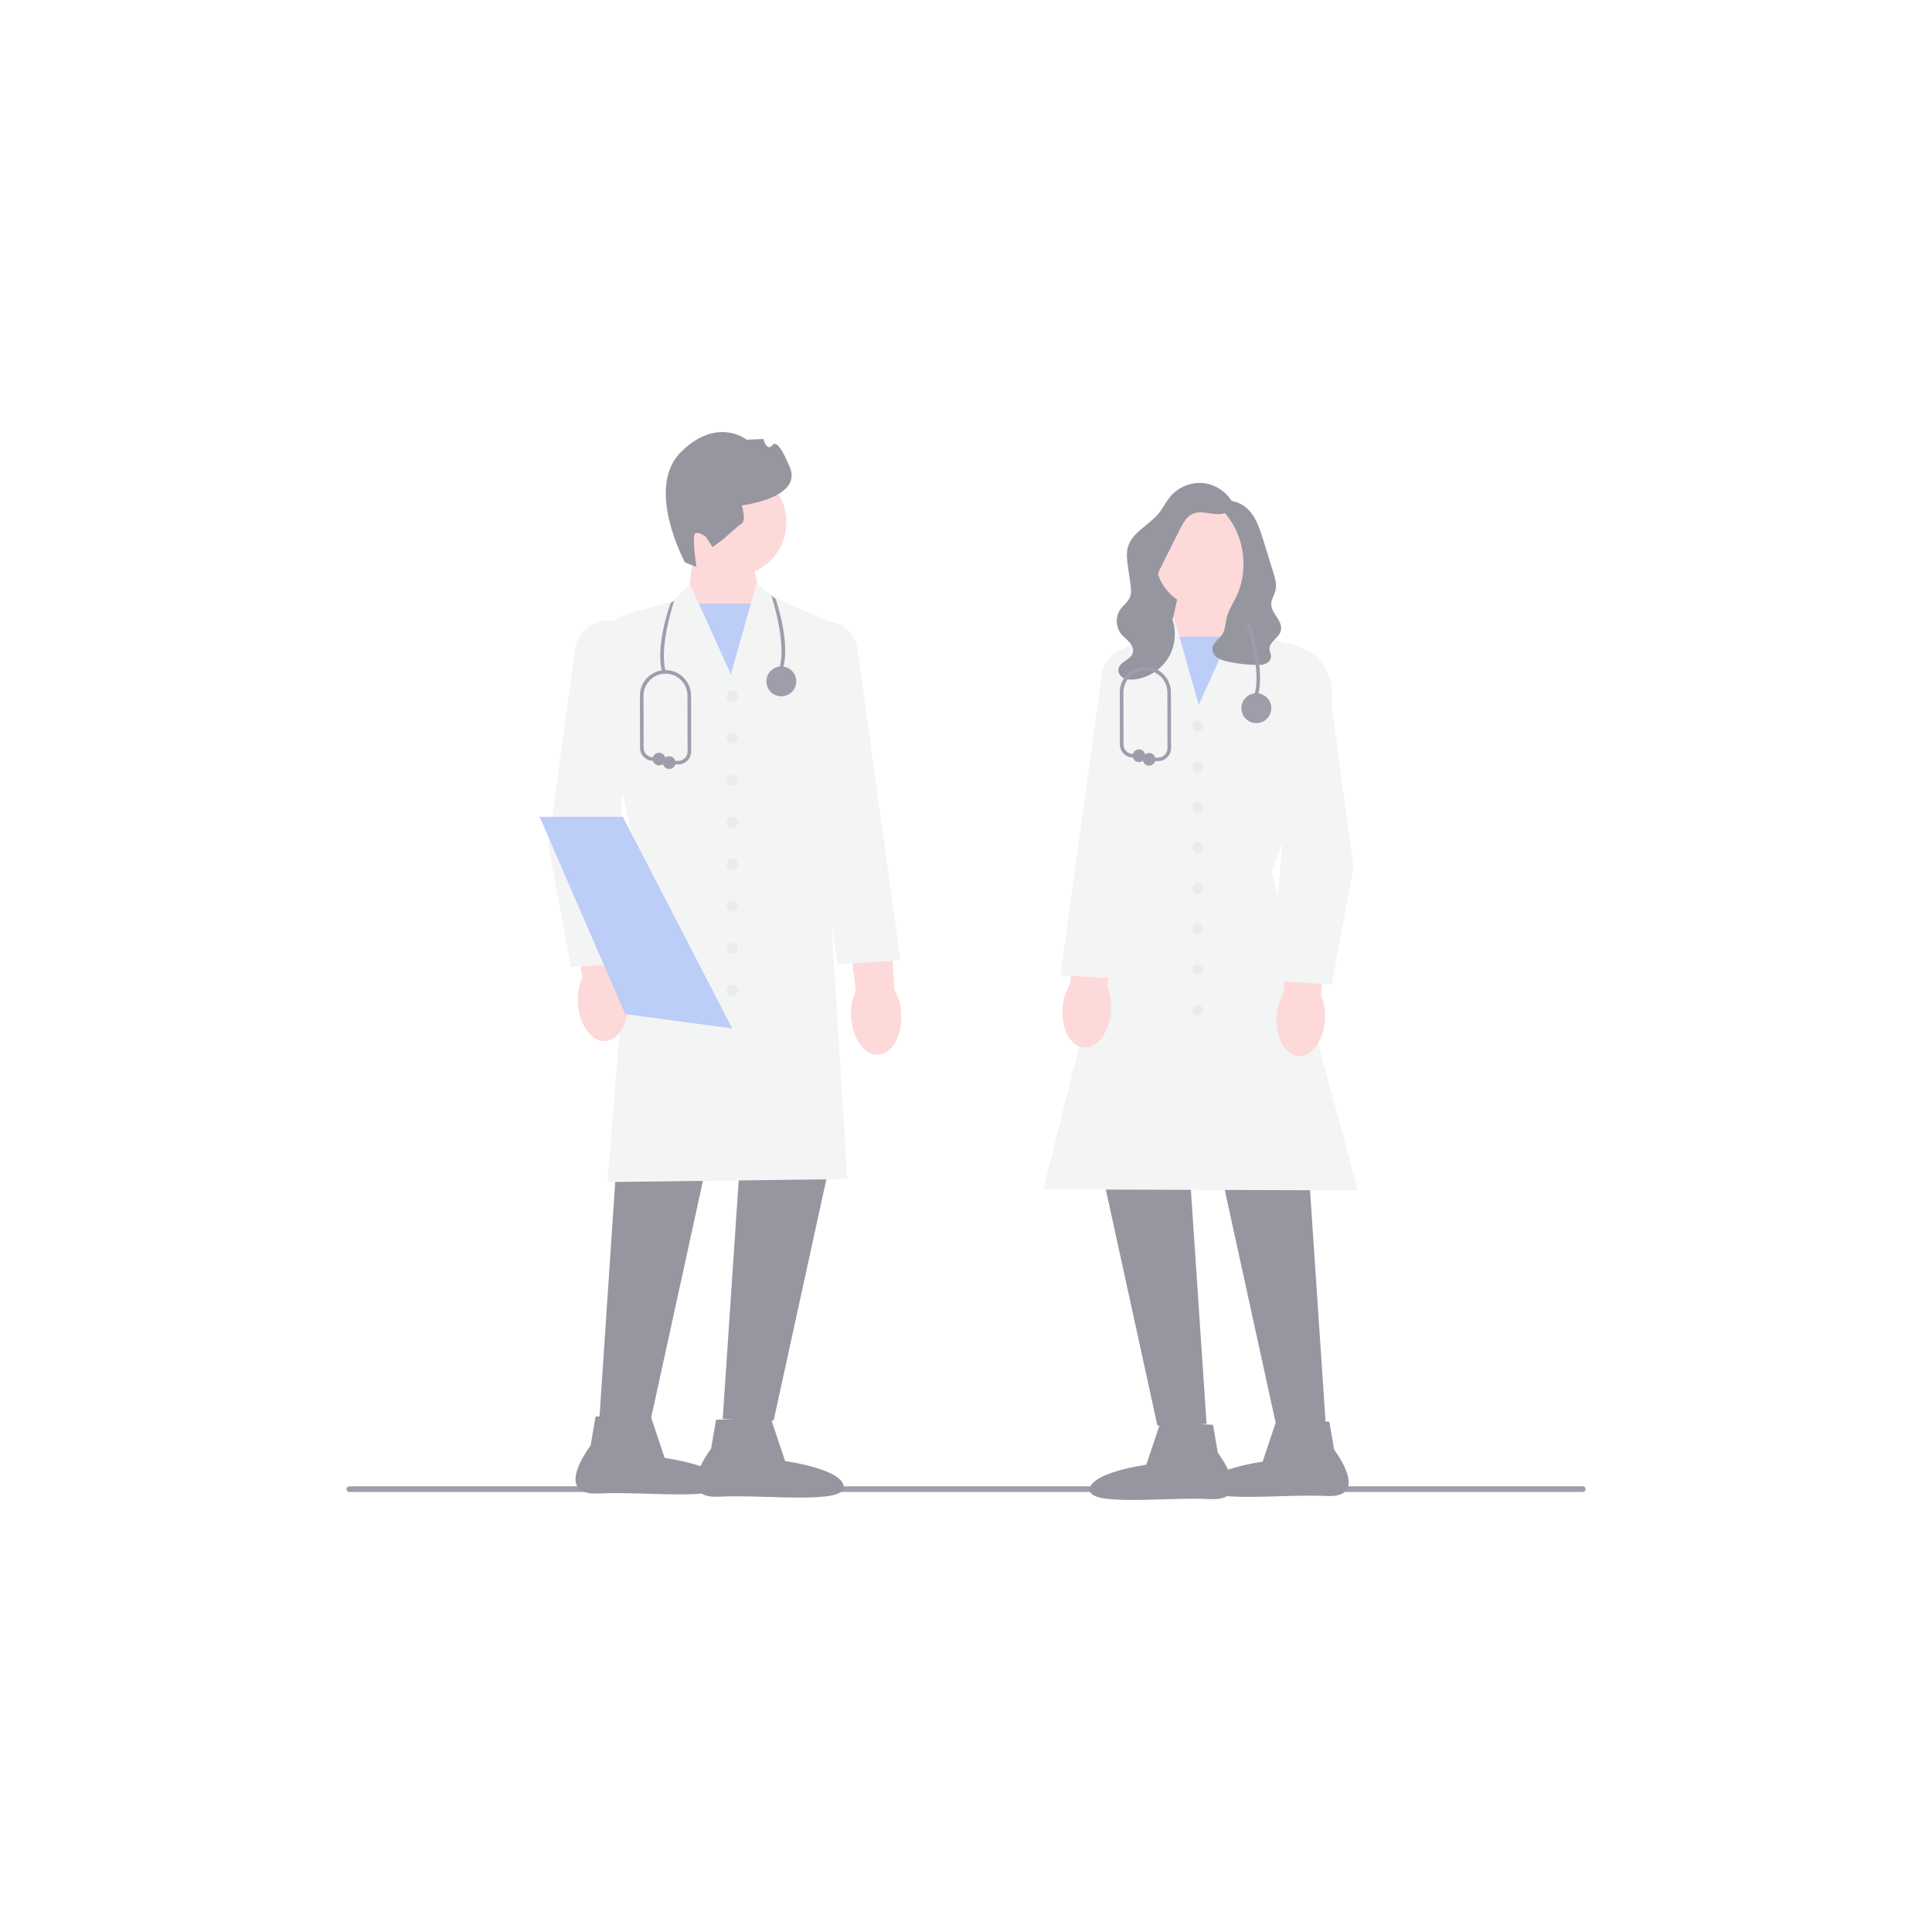 <?xml version="1.0" encoding="UTF-8" standalone="no" ?>
<!DOCTYPE svg PUBLIC "-//W3C//DTD SVG 1.1//EN" "http://www.w3.org/Graphics/SVG/1.1/DTD/svg11.dtd">
<svg xmlns="http://www.w3.org/2000/svg" xmlns:xlink="http://www.w3.org/1999/xlink" version="1.1" width="1080" height="1080" viewBox="0 0 1080 1080" xml:space="preserve">
<desc>Created with Fabric.js 5.2.4</desc>
<defs>
</defs>
<g transform="matrix(1 0 0 1 540 540)" id="bbf4e4f4-23bf-4fbf-afa5-635f462f8138"  >
<rect style="stroke: none; stroke-width: 1; stroke-dasharray: none; stroke-linecap: butt; stroke-dashoffset: 0; stroke-linejoin: miter; stroke-miterlimit: 4; fill: rgb(255,255,255); fill-rule: nonzero; opacity: 1; visibility: hidden;" vector-effect="non-scaling-stroke"  x="-540" y="-540" rx="0" ry="0" width="1080" height="1080" />
</g>
<g transform="matrix(1 0 0 1 540 540)" id="f2b20c9d-ec66-4f83-a793-771e947740ca"  >
</g>
<g transform="matrix(1 0 0 1 540 540)"  >
<g style="opacity: 0.5;" vector-effect="non-scaling-stroke"   >
		<g transform="matrix(1 0 0 1 0 292.43)"  >
<path style="stroke: none; stroke-width: 1; stroke-dasharray: none; stroke-linecap: butt; stroke-dashoffset: 0; stroke-linejoin: miter; stroke-miterlimit: 4; fill: rgb(63,60,87); fill-rule: nonzero; opacity: 1;" vector-effect="non-scaling-stroke"  transform=" translate(-346.34, -590.9)" d="M 0 590.905 C 0 591.776 0.7 592.476 1.571 592.476 L 691.109 592.476 C 691.981 592.476 692.68 591.776 692.68 590.905 C 692.68 590.033 691.981 589.334 691.109 589.334 L 1.571 589.334 C 0.7 589.334 0 590.033 0 590.905 Z" stroke-linecap="round" />
</g>
		<g transform="matrix(1 0 0 1 -134.69 -194.11)"  >
<polygon style="stroke: none; stroke-width: 1; stroke-dasharray: none; stroke-linecap: butt; stroke-dashoffset: 0; stroke-linejoin: miter; stroke-miterlimit: 4; fill: rgb(253,180,180); fill-rule: nonzero; opacity: 1;" vector-effect="non-scaling-stroke"  points="13.32,-40.92 20.82,-6.7 4.87,40.92 -20.82,-10.25 -17.26,-39.94 13.32,-40.92 " />
</g>
		<g transform="matrix(1 0 0 1 -134.66 -175.79)"  >
<rect style="stroke: none; stroke-width: 1; stroke-dasharray: none; stroke-linecap: butt; stroke-dashoffset: 0; stroke-linejoin: miter; stroke-miterlimit: 4; fill: rgb(121,156,240); fill-rule: nonzero; opacity: 1;" vector-effect="non-scaling-stroke"  x="-22.184" y="-26.804" rx="0" ry="0" width="44.368" height="53.608" />
</g>
		<g transform="matrix(1 0 0 1 -130.72 -248.1)"  >
<circle style="stroke: none; stroke-width: 1; stroke-dasharray: none; stroke-linecap: butt; stroke-dashoffset: 0; stroke-linejoin: miter; stroke-miterlimit: 4; fill: rgb(253,180,180); fill-rule: nonzero; opacity: 1;" vector-effect="non-scaling-stroke"  cx="0" cy="0" r="30.3" />
</g>
		<g transform="matrix(1 0 0 1 -132.64 -260.78)"  >
<path style="stroke: none; stroke-width: 1; stroke-dasharray: none; stroke-linecap: butt; stroke-dashoffset: 0; stroke-linejoin: miter; stroke-miterlimit: 4; fill: rgb(46,46,65); fill-rule: nonzero; opacity: 1;" vector-effect="non-scaling-stroke"  transform=" translate(-213.7, -37.7)" d="M 189.248 72.908 C 189.248 72.908 166.662 31.195 187.026 11.122 C 207.39 -8.951 223.737 4.276 223.737 4.276 L 233.072 3.899 C 233.072 3.899 235.018 11.245 238.158 7.268 C 241.297 3.291 246.97 17.775 246.97 17.775 C 257.499 36.737 220.999 40.984 220.999 40.984 C 220.999 40.984 223.635 49.38 220.956 51.139 C 218.277 52.897 211.119 59.511 211.119 59.511 L 204.712 64.35 L 200.905 58.549 C 200.905 58.549 196.928 55.41 194.919 56.728 C 192.91 58.047 195.673 75.398 195.673 75.398 L 189.248 72.908 L 189.248 72.908 C 189.248 72.908 189.248 72.908 189.248 72.908 Z" stroke-linecap="round" />
</g>
		<g transform="matrix(1 0 0 1 -171.96 168.19)"  >
<polygon style="stroke: none; stroke-width: 1; stroke-dasharray: none; stroke-linecap: butt; stroke-dashoffset: 0; stroke-linejoin: miter; stroke-miterlimit: 4; fill: rgb(46,46,65); fill-rule: nonzero; opacity: 1;" vector-effect="non-scaling-stroke"  points="-21.48,-86.88 -33.06,85.92 -4.59,86.88 33.06,-85.44 -21.48,-86.88 " />
</g>
		<g transform="matrix(1 0 0 1 -102.94 167.22)"  >
<polygon style="stroke: none; stroke-width: 1; stroke-dasharray: none; stroke-linecap: butt; stroke-dashoffset: 0; stroke-linejoin: miter; stroke-miterlimit: 4; fill: rgb(46,46,65); fill-rule: nonzero; opacity: 1;" vector-effect="non-scaling-stroke"  points="-21.48,-86.88 -33.06,85.92 -4.59,86.88 33.06,-85.44 -21.48,-86.88 " />
</g>
		<g transform="matrix(1 0 0 1 -137.58 -46.43)"  >
<path style="stroke: none; stroke-width: 1; stroke-dasharray: none; stroke-linecap: butt; stroke-dashoffset: 0; stroke-linejoin: miter; stroke-miterlimit: 4; fill: rgb(232,233,234); fill-rule: nonzero; opacity: 1;" vector-effect="non-scaling-stroke"  transform=" translate(-208.76, -252.05)" d="M 145.922 419.26 L 161.083 231.052 L 137.834 133.048 C 135.829 118.48 145.008 104.695 159.175 100.937 L 181.925 94.901 L 191.995 84.831 L 214.898 135.409 L 229.202 84.87 L 240.358 92.983 L 273.444 107.58 L 273.429 107.922 L 268.122 226.31 L 279.969 417.584 L 279.443 417.591 L 145.922 419.26 L 145.922 419.26 Z" stroke-linecap="round" />
</g>
		<g transform="matrix(1 0 0 1 -109.64 274.65)"  >
<path style="stroke: none; stroke-width: 1; stroke-dasharray: none; stroke-linecap: butt; stroke-dashoffset: 0; stroke-linejoin: miter; stroke-miterlimit: 4; fill: rgb(46,46,65); fill-rule: nonzero; opacity: 1;" vector-effect="non-scaling-stroke"  transform=" translate(-236.7, -573.12)" d="M 236.989 550.619 L 245.235 575.236 C 245.235 575.236 277.496 579.622 277.998 589.61 C 278.5 599.597 234.154 593.816 208.186 595.121 C 182.219 596.426 203.835 568.306 203.835 568.306 L 206.602 552.146 L 236.989 550.619 L 236.989 550.619 L 236.989 550.619 Z" stroke-linecap="round" />
</g>
		<g transform="matrix(1 0 0 1 -176.98 272.87)"  >
<path style="stroke: none; stroke-width: 1; stroke-dasharray: none; stroke-linecap: butt; stroke-dashoffset: 0; stroke-linejoin: miter; stroke-miterlimit: 4; fill: rgb(46,46,65); fill-rule: nonzero; opacity: 1;" vector-effect="non-scaling-stroke"  transform=" translate(-169.36, -571.35)" d="M 169.646 548.847 L 177.893 573.464 C 177.893 573.464 210.153 577.85 210.655 587.838 C 211.157 597.825 166.811 592.044 140.844 593.349 C 114.877 594.654 136.492 566.533 136.492 566.533 L 139.26 550.374 L 169.646 548.847 L 169.646 548.847 Z" stroke-linecap="round" />
</g>
		<g transform="matrix(1 0 0 1 -204.78 -2.02)" id="uuid-2a99fb06-c611-4846-a9cf-67468c4aeefc-395"  >
<path style="stroke: none; stroke-width: 1; stroke-dasharray: none; stroke-linecap: butt; stroke-dashoffset: 0; stroke-linejoin: miter; stroke-miterlimit: 4; fill: rgb(253,180,180); fill-rule: nonzero; opacity: 1;" vector-effect="non-scaling-stroke"  transform=" translate(-141.56, -296.45)" d="M 129.415 319.305 C 129.065 314.451 129.883 309.584 131.8 305.112 L 125.646 254.626 L 149.754 252.4 L 153.401 303.852 C 155.824 308.07 157.201 312.807 157.418 317.667 C 158.127 329.824 152.433 340.04 144.699 340.491 C 136.965 340.943 130.122 331.457 129.415 319.305 L 129.415 319.305 L 129.415 319.305 L 129.415 319.305 Z" stroke-linecap="round" />
</g>
		<g transform="matrix(1 0 0 1 -51.73 5.58)" id="uuid-a83e19fb-8297-4073-aac4-48fd1880d45d-396"  >
<path style="stroke: none; stroke-width: 1; stroke-dasharray: none; stroke-linecap: butt; stroke-dashoffset: 0; stroke-linejoin: miter; stroke-miterlimit: 4; fill: rgb(253,180,180); fill-rule: nonzero; opacity: 1;" vector-effect="non-scaling-stroke"  transform=" translate(-294.61, -304.06)" d="M 282.111 326.715 C 281.814 321.858 282.685 317.001 284.651 312.549 L 279.047 261.999 L 303.178 260.036 L 306.264 311.525 C 308.64 315.769 309.966 320.521 310.13 325.383 C 310.706 337.547 304.901 347.7 297.163 348.067 C 289.425 348.434 282.685 338.875 282.11 326.715 L 282.111 326.715 L 282.11 326.715 L 282.11 326.715 Z" stroke-linecap="round" />
</g>
		<g transform="matrix(1 0 0 1 -207.47 -96.3)"  >
<path style="stroke: none; stroke-width: 1; stroke-dasharray: none; stroke-linecap: butt; stroke-dashoffset: 0; stroke-linejoin: miter; stroke-miterlimit: 4; fill: rgb(232,233,234); fill-rule: nonzero; opacity: 1;" vector-effect="non-scaling-stroke"  transform=" translate(-138.87, -202.18)" d="M 125.547 299.058 L 125.465 298.623 L 112.901 231.208 L 127.747 121.431 C 129.072 111.63 137.823 104.57 147.692 105.359 C 152.846 105.772 157.47 108.216 160.713 112.243 C 163.957 116.27 165.36 121.309 164.665 126.432 L 153.491 208.764 L 160.526 296.825 C 160.526 296.825 125.547 299.058 125.547 299.058 Z" stroke-linecap="round" />
</g>
		<g transform="matrix(1 0 0 1 -67.1 -96.98)"  >
<path style="stroke: none; stroke-width: 1; stroke-dasharray: none; stroke-linecap: butt; stroke-dashoffset: 0; stroke-linejoin: miter; stroke-miterlimit: 4; fill: rgb(232,233,234); fill-rule: nonzero; opacity: 1;" vector-effect="non-scaling-stroke"  transform=" translate(-279.24, -201.49)" d="M 274.665 297.476 L 249.403 128.855 C 248.09 123.911 248.859 118.736 251.579 114.339 C 254.298 109.942 258.585 106.944 263.648 105.897 C 273.335 103.894 282.9 109.815 285.429 119.376 L 309.697 295.358 L 274.665 297.476 L 274.665 297.476 Z" stroke-linecap="round" />
</g>
		<g transform="matrix(1 0 0 1 -130.7 -150.75)"  >
<circle style="stroke: none; stroke-width: 1; stroke-dasharray: none; stroke-linecap: butt; stroke-dashoffset: 0; stroke-linejoin: miter; stroke-miterlimit: 4; fill: rgb(214,215,216); fill-rule: nonzero; opacity: 1;" vector-effect="non-scaling-stroke"  cx="0" cy="0" r="3.101" />
</g>
		<g transform="matrix(1 0 0 1 -130.7 -127.27)"  >
<circle style="stroke: none; stroke-width: 1; stroke-dasharray: none; stroke-linecap: butt; stroke-dashoffset: 0; stroke-linejoin: miter; stroke-miterlimit: 4; fill: rgb(214,215,216); fill-rule: nonzero; opacity: 1;" vector-effect="non-scaling-stroke"  cx="0" cy="0" r="3.101" />
</g>
		<g transform="matrix(1 0 0 1 -130.7 -103.79)"  >
<circle style="stroke: none; stroke-width: 1; stroke-dasharray: none; stroke-linecap: butt; stroke-dashoffset: 0; stroke-linejoin: miter; stroke-miterlimit: 4; fill: rgb(214,215,216); fill-rule: nonzero; opacity: 1;" vector-effect="non-scaling-stroke"  cx="0" cy="0" r="3.101" />
</g>
		<g transform="matrix(1 0 0 1 -130.7 -80.31)"  >
<circle style="stroke: none; stroke-width: 1; stroke-dasharray: none; stroke-linecap: butt; stroke-dashoffset: 0; stroke-linejoin: miter; stroke-miterlimit: 4; fill: rgb(214,215,216); fill-rule: nonzero; opacity: 1;" vector-effect="non-scaling-stroke"  cx="0" cy="0" r="3.101" />
</g>
		<g transform="matrix(1 0 0 1 -130.7 -56.83)"  >
<circle style="stroke: none; stroke-width: 1; stroke-dasharray: none; stroke-linecap: butt; stroke-dashoffset: 0; stroke-linejoin: miter; stroke-miterlimit: 4; fill: rgb(214,215,216); fill-rule: nonzero; opacity: 1;" vector-effect="non-scaling-stroke"  cx="0" cy="0" r="3.101" />
</g>
		<g transform="matrix(1 0 0 1 -130.7 -33.35)"  >
<circle style="stroke: none; stroke-width: 1; stroke-dasharray: none; stroke-linecap: butt; stroke-dashoffset: 0; stroke-linejoin: miter; stroke-miterlimit: 4; fill: rgb(214,215,216); fill-rule: nonzero; opacity: 1;" vector-effect="non-scaling-stroke"  cx="0" cy="0" r="3.101" />
</g>
		<g transform="matrix(1 0 0 1 -130.7 -9.87)"  >
<circle style="stroke: none; stroke-width: 1; stroke-dasharray: none; stroke-linecap: butt; stroke-dashoffset: 0; stroke-linejoin: miter; stroke-miterlimit: 4; fill: rgb(214,215,216); fill-rule: nonzero; opacity: 1;" vector-effect="non-scaling-stroke"  cx="0" cy="0" r="3.101" />
</g>
		<g transform="matrix(1 0 0 1 -130.7 13.61)"  >
<circle style="stroke: none; stroke-width: 1; stroke-dasharray: none; stroke-linecap: butt; stroke-dashoffset: 0; stroke-linejoin: miter; stroke-miterlimit: 4; fill: rgb(214,215,216); fill-rule: nonzero; opacity: 1;" vector-effect="non-scaling-stroke"  cx="0" cy="0" r="3.101" />
</g>
		<g transform="matrix(1 0 0 1 -184.53 -24.26)"  >
<polygon style="stroke: none; stroke-width: 1; stroke-dasharray: none; stroke-linecap: butt; stroke-dashoffset: 0; stroke-linejoin: miter; stroke-miterlimit: 4; fill: rgb(121,156,240); fill-rule: nonzero; opacity: 1;" vector-effect="non-scaling-stroke"  points="53.83,59.15 -4.85,51.33 -5.98,51.17 -35.97,-17.98 -53.83,-59.15 -7.31,-59.15 53.83,59.15 " />
</g>
		<g transform="matrix(1 0 0 1 120.31 -218.75)"  >
<polygon style="stroke: none; stroke-width: 1; stroke-dasharray: none; stroke-linecap: butt; stroke-dashoffset: 0; stroke-linejoin: miter; stroke-miterlimit: 4; fill: rgb(46,46,65); fill-rule: nonzero; opacity: 1;" vector-effect="non-scaling-stroke"  points="-15.73,-8.76 21.57,-29.2 21.57,29.2 -21.57,29.2 -15.73,-8.76 " />
</g>
		<g transform="matrix(1 0 0 1 133.22 -175.93)"  >
<polygon style="stroke: none; stroke-width: 1; stroke-dasharray: none; stroke-linecap: butt; stroke-dashoffset: 0; stroke-linejoin: miter; stroke-miterlimit: 4; fill: rgb(253,180,180); fill-rule: nonzero; opacity: 1;" vector-effect="non-scaling-stroke"  points="16.67,-38.57 20.11,-9.9 -4.71,39.52 -20.11,-6.47 -12.87,-39.52 16.67,-38.57 " />
</g>
		<g transform="matrix(1 0 0 1 133.19 -158.23)"  >
<rect style="stroke: none; stroke-width: 1; stroke-dasharray: none; stroke-linecap: butt; stroke-dashoffset: 0; stroke-linejoin: miter; stroke-miterlimit: 4; fill: rgb(121,156,240); fill-rule: nonzero; opacity: 1;" vector-effect="non-scaling-stroke"  x="-21.423" y="-25.884" rx="0" ry="0" width="42.846" height="51.769" />
</g>
		<g transform="matrix(1 0 0 1 169.21 173.94)"  >
<polygon style="stroke: none; stroke-width: 1; stroke-dasharray: none; stroke-linecap: butt; stroke-dashoffset: 0; stroke-linejoin: miter; stroke-miterlimit: 4; fill: rgb(46,46,65); fill-rule: nonzero; opacity: 1;" vector-effect="non-scaling-stroke"  points="20.74,-83.9 31.93,82.97 4.43,83.9 -31.93,-82.5 20.74,-83.9 " />
</g>
		<g transform="matrix(1 0 0 1 102.56 173.01)"  >
<polygon style="stroke: none; stroke-width: 1; stroke-dasharray: none; stroke-linecap: butt; stroke-dashoffset: 0; stroke-linejoin: miter; stroke-miterlimit: 4; fill: rgb(46,46,65); fill-rule: nonzero; opacity: 1;" vector-effect="non-scaling-stroke"  points="20.74,-83.9 31.93,82.97 4.43,83.9 -31.93,-82.5 20.74,-83.9 " />
</g>
		<g transform="matrix(1 0 0 1 131.09 -34.69)"  >
<path style="stroke: none; stroke-width: 1; stroke-dasharray: none; stroke-linecap: butt; stroke-dashoffset: 0; stroke-linejoin: miter; stroke-miterlimit: 4; fill: rgb(232,233,234); fill-rule: nonzero; opacity: 1;" vector-effect="non-scaling-stroke"  transform=" translate(-477.43, -263.78)" d="M 565.352 423.907 L 564.697 423.905 L 389.499 423.333 L 389.656 422.713 L 434.699 244.251 L 423.416 154.188 C 421.278 137.123 430.414 120.992 446.149 114.05 L 451.83 111.544 L 462.622 103.696 L 476.427 152.479 L 498.536 103.658 L 508.275 113.396 L 530.239 119.223 C 543.929 122.855 552.798 136.175 550.87 150.206 L 550.846 150.304 L 517.304 246.013 L 565.352 423.907 Z" stroke-linecap="round" />
</g>
		<g transform="matrix(1 0 0 1 109.03 276.75)"  >
<path style="stroke: none; stroke-width: 1; stroke-dasharray: none; stroke-linecap: butt; stroke-dashoffset: 0; stroke-linejoin: miter; stroke-miterlimit: 4; fill: rgb(46,46,65); fill-rule: nonzero; opacity: 1;" vector-effect="non-scaling-stroke"  transform=" translate(-455.37, -575.22)" d="M 455.091 553.492 L 484.436 554.967 L 487.108 570.572 C 487.108 570.572 507.982 597.727 482.906 596.467 C 457.829 595.206 415.005 600.789 415.49 591.145 C 415.974 581.5 447.128 577.264 447.128 577.264 L 455.091 553.492 L 455.091 553.492 L 455.091 553.492 Z" stroke-linecap="round" />
</g>
		<g transform="matrix(1 0 0 1 174.06 275.03)"  >
<path style="stroke: none; stroke-width: 1; stroke-dasharray: none; stroke-linecap: butt; stroke-dashoffset: 0; stroke-linejoin: miter; stroke-miterlimit: 4; fill: rgb(46,46,65); fill-rule: nonzero; opacity: 1;" vector-effect="non-scaling-stroke"  transform=" translate(-520.4, -573.51)" d="M 520.123 551.781 L 549.467 553.255 L 552.139 568.86 C 552.139 568.86 573.013 596.016 547.937 594.755 C 522.861 593.495 480.037 599.078 480.521 589.433 C 481.006 579.789 512.16 575.553 512.16 575.553 L 520.123 551.781 L 520.123 551.781 L 520.123 551.781 Z" stroke-linecap="round" />
</g>
		<g transform="matrix(1 0 0 1 188.92 7.86)" id="uuid-3bc2e7c3-8a4e-432b-b93d-ff096d796d3b-397"  >
<path style="stroke: none; stroke-width: 1; stroke-dasharray: none; stroke-linecap: butt; stroke-dashoffset: 0; stroke-linejoin: miter; stroke-miterlimit: 4; fill: rgb(253,180,180); fill-rule: nonzero; opacity: 1;" vector-effect="non-scaling-stroke"  transform=" translate(-535.26, -306.34)" d="M 546.995 328.404 L 546.995 328.404 C 546.312 340.139 539.703 349.299 532.235 348.863 C 524.767 348.427 519.268 338.562 519.953 326.822 C 520.162 322.129 521.492 317.554 523.832 313.481 L 527.353 263.794 L 550.634 265.944 L 544.691 314.697 C 546.542 319.017 547.332 323.716 546.995 328.404 L 546.995 328.404 Z" stroke-linecap="round" />
</g>
		<g transform="matrix(1 0 0 1 69.95 3.04)" id="uuid-a34cbb18-fa14-4c0b-8260-87fab6b8d9f9-398"  >
<path style="stroke: none; stroke-width: 1; stroke-dasharray: none; stroke-linecap: butt; stroke-dashoffset: 0; stroke-linejoin: miter; stroke-miterlimit: 4; fill: rgb(253,180,180); fill-rule: nonzero; opacity: 1;" vector-effect="non-scaling-stroke"  transform=" translate(-416.29, -301.52)" d="M 427.356 323.941 L 427.356 323.941 C 426.423 335.659 419.621 344.677 412.164 344.082 C 404.707 343.487 399.419 333.507 400.354 321.785 C 400.663 317.097 402.09 312.552 404.516 308.529 L 409.094 258.929 L 432.324 261.573 L 425.344 310.189 C 427.103 314.547 427.793 319.262 427.356 323.941 L 427.356 323.941 L 427.356 323.941 Z" stroke-linecap="round" />
</g>
		<g transform="matrix(1 0 0 1 191.52 -83.18)"  >
<path style="stroke: none; stroke-width: 1; stroke-dasharray: none; stroke-linecap: butt; stroke-dashoffset: 0; stroke-linejoin: miter; stroke-miterlimit: 4; fill: rgb(232,233,234); fill-rule: nonzero; opacity: 1;" vector-effect="non-scaling-stroke"  transform=" translate(-537.86, -215.3)" d="M 550.744 308.87 L 516.932 306.711 L 516.973 306.205 L 523.727 221.656 L 512.938 142.151 C 512.265 137.199 513.622 132.328 516.756 128.436 C 519.891 124.543 524.361 122.181 529.343 121.782 L 529.343 121.782 C 538.882 121.03 547.34 127.844 548.622 137.317 L 562.959 243.33 L 562.944 243.409 L 550.744 308.87 Z" stroke-linecap="round" />
</g>
		<g transform="matrix(1 0 0 1 82.21 -85.55)"  >
<path style="stroke: none; stroke-width: 1; stroke-dasharray: none; stroke-linecap: butt; stroke-dashoffset: 0; stroke-linejoin: miter; stroke-miterlimit: 4; fill: rgb(232,233,234); fill-rule: nonzero; opacity: 1;" vector-effect="non-scaling-stroke"  transform=" translate(-428.55, -212.92)" d="M 432.985 305.631 L 399.12 303.584 L 399.194 303.049 L 422.546 133.679 C 425.003 124.376 434.253 118.655 443.612 120.59 C 448.506 121.603 452.649 124.501 455.278 128.751 C 457.907 133.001 458.65 138.002 457.37 142.834 L 432.985 305.631 Z" stroke-linecap="round" />
</g>
		<g transform="matrix(1 0 0 1 129.37 -134.06)"  >
<circle style="stroke: none; stroke-width: 1; stroke-dasharray: none; stroke-linecap: butt; stroke-dashoffset: 0; stroke-linejoin: miter; stroke-miterlimit: 4; fill: rgb(214,215,216); fill-rule: nonzero; opacity: 1;" vector-effect="non-scaling-stroke"  cx="0" cy="0" r="2.995" />
</g>
		<g transform="matrix(1 0 0 1 129.37 -111.38)"  >
<circle style="stroke: none; stroke-width: 1; stroke-dasharray: none; stroke-linecap: butt; stroke-dashoffset: 0; stroke-linejoin: miter; stroke-miterlimit: 4; fill: rgb(214,215,216); fill-rule: nonzero; opacity: 1;" vector-effect="non-scaling-stroke"  cx="0" cy="0" r="2.995" />
</g>
		<g transform="matrix(1 0 0 1 129.37 -88.7)"  >
<circle style="stroke: none; stroke-width: 1; stroke-dasharray: none; stroke-linecap: butt; stroke-dashoffset: 0; stroke-linejoin: miter; stroke-miterlimit: 4; fill: rgb(214,215,216); fill-rule: nonzero; opacity: 1;" vector-effect="non-scaling-stroke"  cx="0" cy="0" r="2.995" />
</g>
		<g transform="matrix(1 0 0 1 129.37 -66.03)"  >
<circle style="stroke: none; stroke-width: 1; stroke-dasharray: none; stroke-linecap: butt; stroke-dashoffset: 0; stroke-linejoin: miter; stroke-miterlimit: 4; fill: rgb(214,215,216); fill-rule: nonzero; opacity: 1;" vector-effect="non-scaling-stroke"  cx="0" cy="0" r="2.995" />
</g>
		<g transform="matrix(1 0 0 1 129.37 -43.35)"  >
<circle style="stroke: none; stroke-width: 1; stroke-dasharray: none; stroke-linecap: butt; stroke-dashoffset: 0; stroke-linejoin: miter; stroke-miterlimit: 4; fill: rgb(214,215,216); fill-rule: nonzero; opacity: 1;" vector-effect="non-scaling-stroke"  cx="0" cy="0" r="2.995" />
</g>
		<g transform="matrix(1 0 0 1 129.37 -20.68)"  >
<circle style="stroke: none; stroke-width: 1; stroke-dasharray: none; stroke-linecap: butt; stroke-dashoffset: 0; stroke-linejoin: miter; stroke-miterlimit: 4; fill: rgb(214,215,216); fill-rule: nonzero; opacity: 1;" vector-effect="non-scaling-stroke"  cx="0" cy="0" r="2.995" />
</g>
		<g transform="matrix(1 0 0 1 129.37 2)"  >
<circle style="stroke: none; stroke-width: 1; stroke-dasharray: none; stroke-linecap: butt; stroke-dashoffset: 0; stroke-linejoin: miter; stroke-miterlimit: 4; fill: rgb(214,215,216); fill-rule: nonzero; opacity: 1;" vector-effect="non-scaling-stroke"  cx="0" cy="0" r="2.995" />
</g>
		<g transform="matrix(1 0 0 1 129.37 24.67)"  >
<circle style="stroke: none; stroke-width: 1; stroke-dasharray: none; stroke-linecap: butt; stroke-dashoffset: 0; stroke-linejoin: miter; stroke-miterlimit: 4; fill: rgb(214,215,216); fill-rule: nonzero; opacity: 1;" vector-effect="non-scaling-stroke"  cx="0" cy="0" r="2.995" />
</g>
		<g transform="matrix(1 0 0 1 133.91 -227.87)"  >
<circle style="stroke: none; stroke-width: 1; stroke-dasharray: none; stroke-linecap: butt; stroke-dashoffset: 0; stroke-linejoin: miter; stroke-miterlimit: 4; fill: rgb(253,180,180); fill-rule: nonzero; opacity: 1;" vector-effect="non-scaling-stroke"  cx="0" cy="0" r="28.013" />
</g>
		<g transform="matrix(1 0 0 1 116.65 -215.05)"  >
<path style="stroke: none; stroke-width: 1; stroke-dasharray: none; stroke-linecap: butt; stroke-dashoffset: 0; stroke-linejoin: miter; stroke-miterlimit: 4; fill: rgb(46,46,65); fill-rule: nonzero; opacity: 1;" vector-effect="non-scaling-stroke"  transform=" translate(-463, -83.43)" d="M 494.935 37.9 C 496.277 40.63 494.149 44.04 491.331 45.188 C 488.514 46.336 485.331 45.871 482.327 45.393 C 479.322 44.915 476.135 44.462 473.326 45.63 C 469.692 47.142 467.643 50.933 465.877 54.451 C 462.582 61.019 459.286 67.587 455.99 74.155 C 454.38 77.364 452.733 80.717 452.702 84.307 C 452.645 90.897 457.873 96.164 460.686 102.124 C 464.11 109.38 463.828 118.273 459.95 125.298 C 456.072 132.323 448.697 137.3 440.731 138.268 C 438.635 138.522 436.417 138.495 434.533 137.543 C 432.649 136.591 431.211 134.511 431.56 132.429 C 432.242 128.357 438.465 127.405 439.608 123.437 C 440.204 121.366 439.148 119.154 437.723 117.536 C 436.299 115.918 434.498 114.656 433.139 112.983 C 430.006 109.124 429.797 103.167 432.652 99.098 C 434.33 96.707 436.926 94.931 438.01 92.218 C 438.934 89.906 438.599 87.308 438.249 84.843 C 437.799 81.675 437.349 78.507 436.899 75.34 C 436.374 71.644 435.857 67.816 436.895 64.23 C 439.272 56.013 448.55 52.154 453.991 45.554 C 456.519 42.487 458.22 38.798 460.814 35.786 C 465.167 30.732 472.02 27.943 478.665 28.523 C 485.311 29.103 491.578 33.035 494.99 38.767" stroke-linecap="round" />
</g>
		<g transform="matrix(1 0 0 1 156.95 -214.16)"  >
<path style="stroke: none; stroke-width: 1; stroke-dasharray: none; stroke-linecap: butt; stroke-dashoffset: 0; stroke-linejoin: miter; stroke-miterlimit: 4; fill: rgb(46,46,65); fill-rule: nonzero; opacity: 1;" vector-effect="non-scaling-stroke"  transform=" translate(-503.29, -84.32)" d="M 490.513 38.418 C 489.144 38.908 488.636 40.69 489.03 42.089 C 489.424 43.488 490.456 44.6 491.4 45.705 C 502.079 58.202 504.561 77.106 497.47 91.937 C 495.584 95.882 493.072 99.594 492.055 103.847 C 491.315 106.941 491.354 110.335 489.638 113.014 C 487.89 115.741 484.427 117.569 484.084 120.79 C 483.865 122.857 485.125 124.864 486.813 126.076 C 488.502 127.288 490.565 127.843 492.594 128.295 C 497.868 129.47 503.26 130.111 508.662 130.206 C 510.423 130.237 512.24 130.199 513.856 129.497 C 515.471 128.796 516.85 127.274 516.869 125.513 C 516.883 124.128 516.085 122.851 515.983 121.471 C 515.678 117.334 521.244 115.133 522.329 111.129 C 523.042 108.497 521.637 105.788 520.14 103.508 C 518.644 101.229 516.936 98.835 516.973 96.108 C 517.008 93.497 518.646 91.198 519.283 88.666 C 520.164 85.164 519.082 81.501 518.009 78.053 C 517.097 75.122 516.184 72.19 515.272 69.259 C 514.302 66.142 513.332 63.026 512.362 59.91 C 510.669 54.47 508.892 48.872 505.228 44.508 C 501.564 40.145 495.493 37.285 490.081 39.066" stroke-linecap="round" />
</g>
		<g transform="matrix(1 0 0 1 160.52 -171.89)"  >
<path style="stroke: none; stroke-width: 1; stroke-dasharray: none; stroke-linecap: butt; stroke-dashoffset: 0; stroke-linejoin: miter; stroke-miterlimit: 4; fill: rgb(63,60,87); fill-rule: nonzero; opacity: 1;" vector-effect="non-scaling-stroke"  transform=" translate(-506.86, -126.58)" d="M 509.601 146.967 L 507.681 146.408 C 511.681 132.692 503.056 107.098 502.969 106.841 L 504.862 106.195 C 505.228 107.269 513.777 132.651 509.601 146.967 Z" stroke-linecap="round" />
</g>
		<g transform="matrix(1 0 0 1 162.3 -144.11)"  >
<circle style="stroke: none; stroke-width: 1; stroke-dasharray: none; stroke-linecap: butt; stroke-dashoffset: 0; stroke-linejoin: miter; stroke-miterlimit: 4; fill: rgb(63,60,87); fill-rule: nonzero; opacity: 1;" vector-effect="non-scaling-stroke"  cx="0" cy="0" r="8.354" />
</g>
		<g transform="matrix(1 0 0 1 100.31 -140.9)"  >
<path style="stroke: none; stroke-width: 1; stroke-dasharray: none; stroke-linecap: butt; stroke-dashoffset: 0; stroke-linejoin: miter; stroke-miterlimit: 4; fill: rgb(63,60,87); fill-rule: nonzero; opacity: 1;" vector-effect="non-scaling-stroke"  transform=" translate(-446.65, -157.58)" d="M 453.75 183.943 L 448.683 183.943 C 448.13 183.943 447.683 183.495 447.683 182.943 C 447.683 182.391 448.13 181.943 448.683 181.943 L 453.75 181.943 C 455.146 181.943 456.458 181.399 457.444 180.411 C 458.429 179.423 458.971 178.11 458.968 176.714 L 458.907 145.508 C 458.907 138.729 453.393 133.215 446.616 133.215 C 439.838 133.215 434.324 138.729 434.324 145.506 L 434.385 174.715 C 434.391 177.565 436.714 179.901 439.564 179.923 L 443.042 179.949 C 443.593 179.954 444.038 180.404 444.034 180.957 C 444.03 181.506 443.583 181.949 443.034 181.949 L 443.026 181.949 L 439.548 181.923 C 435.607 181.893 432.393 178.661 432.385 174.719 L 432.324 145.508 C 432.324 137.626 438.735 131.215 446.616 131.215 C 454.496 131.215 460.907 137.626 460.907 145.506 L 460.968 176.71 C 460.972 178.641 460.223 180.457 458.859 181.823 C 457.496 183.19 455.68 183.943 453.75 183.943 Z" stroke-linecap="round" />
</g>
		<g transform="matrix(1 0 0 1 96.69 -117.53)"  >
<circle style="stroke: none; stroke-width: 1; stroke-dasharray: none; stroke-linecap: butt; stroke-dashoffset: 0; stroke-linejoin: miter; stroke-miterlimit: 4; fill: rgb(63,60,87); fill-rule: nonzero; opacity: 1;" vector-effect="non-scaling-stroke"  cx="0" cy="0" r="3.544" />
</g>
		<g transform="matrix(1 0 0 1 102.34 -115.53)"  >
<circle style="stroke: none; stroke-width: 1; stroke-dasharray: none; stroke-linecap: butt; stroke-dashoffset: 0; stroke-linejoin: miter; stroke-miterlimit: 4; fill: rgb(63,60,87); fill-rule: nonzero; opacity: 1;" vector-effect="non-scaling-stroke"  cx="0" cy="0" r="3.544" />
</g>
		<g transform="matrix(1 0 0 1 -104.93 -186.76)"  >
<path style="stroke: none; stroke-width: 1; stroke-dasharray: none; stroke-linecap: butt; stroke-dashoffset: 0; stroke-linejoin: miter; stroke-miterlimit: 4; fill: rgb(63,60,87); fill-rule: nonzero; opacity: 1;" vector-effect="non-scaling-stroke"  transform=" translate(-241.41, -111.72)" d="M 244.071 131.978 L 242.151 131.418 C 246.151 117.703 237.623 91.712 237.536 91.455 L 239.936 93.264 C 240.303 94.338 248.247 117.662 244.071 131.978 Z" stroke-linecap="round" />
</g>
		<g transform="matrix(1 0 0 1 -167.02 -184.12)"  >
<path style="stroke: none; stroke-width: 1; stroke-dasharray: none; stroke-linecap: butt; stroke-dashoffset: 0; stroke-linejoin: miter; stroke-miterlimit: 4; fill: rgb(63,60,87); fill-rule: nonzero; opacity: 1;" vector-effect="non-scaling-stroke"  transform=" translate(-179.32, -114.35)" d="M 176.581 134.414 L 178.501 133.855 C 174.501 120.14 183.126 94.545 183.213 94.288 L 181.159 95.664 C 180.793 96.737 172.406 120.099 176.581 134.414 Z" stroke-linecap="round" />
</g>
		<g transform="matrix(1 0 0 1 -103.23 -159.1)"  >
<circle style="stroke: none; stroke-width: 1; stroke-dasharray: none; stroke-linecap: butt; stroke-dashoffset: 0; stroke-linejoin: miter; stroke-miterlimit: 4; fill: rgb(63,60,87); fill-rule: nonzero; opacity: 1;" vector-effect="non-scaling-stroke"  cx="0" cy="0" r="8.354" />
</g>
		<g transform="matrix(1 0 0 1 -167.96 -139.05)"  >
<path style="stroke: none; stroke-width: 1; stroke-dasharray: none; stroke-linecap: butt; stroke-dashoffset: 0; stroke-linejoin: miter; stroke-miterlimit: 4; fill: rgb(63,60,87); fill-rule: nonzero; opacity: 1;" vector-effect="non-scaling-stroke"  transform=" translate(-178.38, -159.42)" d="M 185.488 185.789 L 180.421 185.789 C 179.869 185.789 179.421 185.341 179.421 184.789 C 179.421 184.237 179.869 183.789 180.421 183.789 L 185.488 183.789 C 186.884 183.789 188.196 183.245 189.182 182.257 C 190.167 181.269 190.709 179.956 190.706 178.56 L 190.645 147.354 C 190.645 140.575 185.131 135.061 178.354 135.061 C 171.577 135.061 166.062 140.575 166.062 147.352 L 166.123 176.561 C 166.129 179.411 168.453 181.747 171.302 181.769 L 174.78 181.795 C 175.331 181.8 175.776 182.25 175.772 182.803 C 175.768 183.352 175.321 183.795 174.772 183.795 L 174.764 183.795 L 171.287 183.769 C 167.345 183.739 164.131 180.507 164.123 176.565 L 164.062 147.354 C 164.062 139.472 170.473 133.061 178.354 133.061 C 186.234 133.061 192.645 139.472 192.645 147.352 L 192.706 178.556 C 192.71 180.487 191.961 182.303 190.597 183.669 C 189.234 185.036 187.418 185.789 185.488 185.789 Z" stroke-linecap="round" />
</g>
		<g transform="matrix(1 0 0 1 -171.57 -115.68)"  >
<circle style="stroke: none; stroke-width: 1; stroke-dasharray: none; stroke-linecap: butt; stroke-dashoffset: 0; stroke-linejoin: miter; stroke-miterlimit: 4; fill: rgb(63,60,87); fill-rule: nonzero; opacity: 1;" vector-effect="non-scaling-stroke"  cx="0" cy="0" r="3.544" />
</g>
		<g transform="matrix(1 0 0 1 -165.92 -113.69)"  >
<circle style="stroke: none; stroke-width: 1; stroke-dasharray: none; stroke-linecap: butt; stroke-dashoffset: 0; stroke-linejoin: miter; stroke-miterlimit: 4; fill: rgb(63,60,87); fill-rule: nonzero; opacity: 1;" vector-effect="non-scaling-stroke"  cx="0" cy="0" r="3.544" />
</g>
</g>
</g>
</svg>